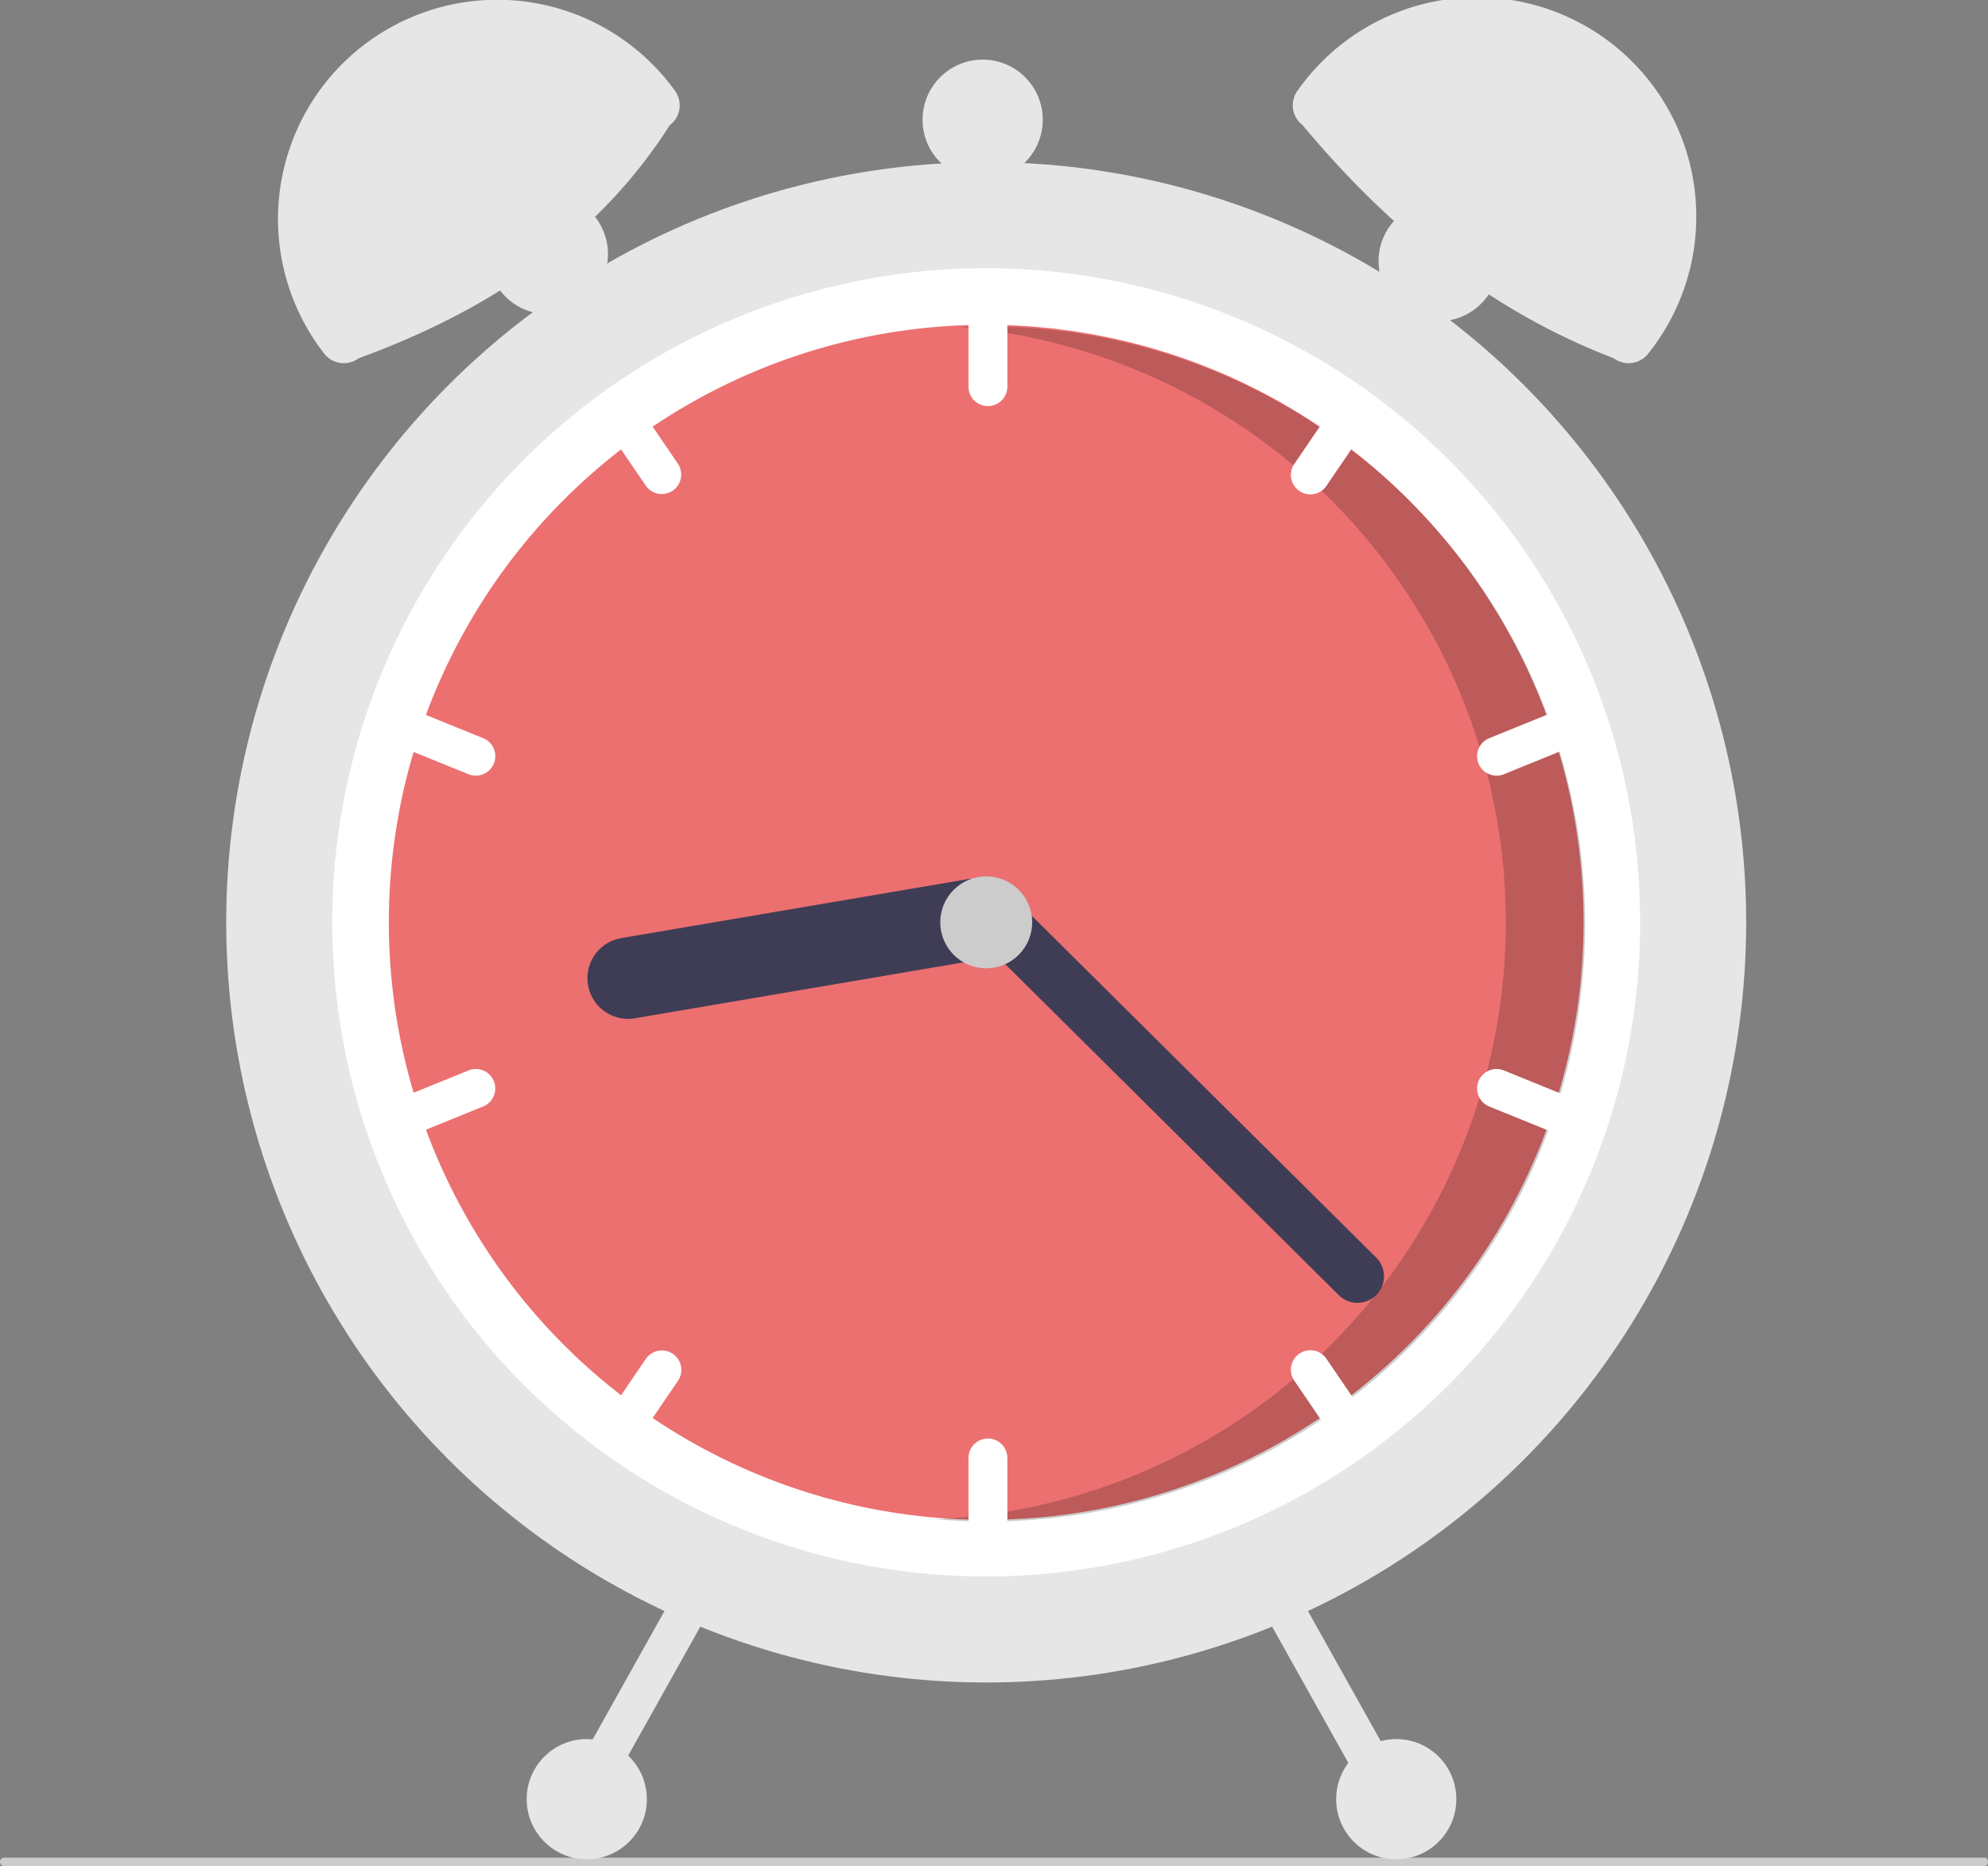 <svg xmlns="http://www.w3.org/2000/svg" width="198.6" height="186.374" viewBox="0 0 198.6 186.374">
  <rect x="0" y="0" width="198.6" height="186.374" fill="#808080" stroke="none"/>
  <g id="Group_2476" data-name="Group 2476" transform="translate(0 -0.005)">
    <path id="Path_4676" data-name="Path 4676" d="M460.765,659.855a.466.466,0,0,1-.1.3.322.322,0,0,1-.248.123h-197.9a.427.427,0,0,1,0-.841h197.9a.322.322,0,0,1,.248.123A.465.465,0,0,1,460.765,659.855Z" transform="translate(-262.165 -473.896)" fill="#ccc"/>
    <circle id="Ellipse_923" data-name="Ellipse 923" cx="75.922" cy="75.922" r="75.922" transform="translate(22.599 16.199)" fill="#e6e6e6"/>
    <path id="Path_4677" data-name="Path 4677" d="M486.819,275.221a65.238,65.238,0,0,1-26.368,52.443c-.547.41-1.105.809-1.667,1.2a65.339,65.339,0,0,1-74.587,0c-.561-.388-1.119-.787-1.667-1.2a65.335,65.335,0,0,1,0-104.885c.547-.41,1.105-.809,1.667-1.2a65.339,65.339,0,0,1,74.587,0c.561.388,1.119.787,1.667,1.2a65.238,65.238,0,0,1,26.368,52.443Z" transform="translate(-322.97 -183.099)" fill="#fff"/>
    <circle id="Ellipse_924" data-name="Ellipse 924" cx="59.678" cy="59.678" r="59.678" transform="translate(38.843 32.443)" fill="#ec7070"/>
    <path id="Path_4678" data-name="Path 4678" d="M532.031,226.365c-.9,0-1.8.024-2.7.063A59.676,59.676,0,0,1,526.8,345.491c1.722.149,3.465.23,5.226.23a59.678,59.678,0,0,0,0-119.357Z" transform="translate(-433.354 -193.755)" opacity="0.2"/>
    <path id="Path_4679" data-name="Path 4679" d="M538.1,213.892a1.946,1.946,0,0,0-1.942,1.942v8.475a1.942,1.942,0,1,0,3.884,0v-8.475A1.946,1.946,0,0,0,538.1,213.892Z" transform="translate(-439.407 -185.687)" fill="#fff"/>
    <path id="Path_4680" data-name="Path 4680" d="M635.913,244.182c-.547-.41-1.105-.809-1.667-1.2a1.941,1.941,0,0,0-1.73.844l-4.771,7a1.942,1.942,0,1,0,3.21,2.186l4.771-7A1.929,1.929,0,0,0,635.913,244.182Z" transform="translate(-498.431 -204.503)" fill="#fff"/>
    <path id="Path_4681" data-name="Path 4681" d="M691.635,334.586a1.94,1.94,0,0,0-2.528-1.066l-7.854,3.189a1.942,1.942,0,1,0,1.462,3.6l7.854-3.189A1.947,1.947,0,0,0,691.635,334.586Z" transform="translate(-532.479 -262.977)" fill="#fff"/>
    <path id="Path_4682" data-name="Path 4682" d="M438.727,250.831l-4.771-7a1.941,1.941,0,0,0-1.73-.844c-.561.388-1.119.787-1.667,1.2a1.93,1.93,0,0,0,.187,1.833l4.771,7a1.942,1.942,0,0,0,3.21-2.186Z" transform="translate(-370.998 -204.503)" fill="#fff"/>
    <path id="Path_4683" data-name="Path 4683" d="M379.569,336.709l-7.854-3.189a1.942,1.942,0,1,0-1.462,3.6l7.854,3.189a1.942,1.942,0,0,0,1.462-3.6Z" transform="translate(-331.301 -262.978)" fill="#fff"/>
    <path id="Path_4684" data-name="Path 4684" d="M538.1,540.892a1.946,1.946,0,0,0-1.942,1.942v8.475a1.942,1.942,0,0,0,3.884,0v-8.475A1.946,1.946,0,0,0,538.1,540.892Z" transform="translate(-439.407 -397.215)" fill="#fff"/>
    <path id="Path_4685" data-name="Path 4685" d="M635.726,523.83l-4.771-7a1.942,1.942,0,1,0-3.21,2.186l4.771,7a1.941,1.941,0,0,0,1.73.844c.562-.388,1.119-.787,1.667-1.2A1.93,1.93,0,0,0,635.726,523.83Z" transform="translate(-498.431 -381.098)" fill="#fff"/>
    <path id="Path_4686" data-name="Path 4686" d="M690.569,439.709l-7.854-3.189a1.942,1.942,0,0,0-1.462,3.6l7.853,3.189a1.942,1.942,0,1,0,1.462-3.6Z" transform="translate(-532.479 -329.606)" fill="#fff"/>
    <path id="Path_4687" data-name="Path 4687" d="M438.215,516.315a1.942,1.942,0,0,0-2.7.512l-4.771,7a1.93,1.93,0,0,0-.187,1.833c.547.41,1.105.809,1.667,1.2a1.941,1.941,0,0,0,1.73-.844l4.771-7a1.942,1.942,0,0,0-.512-2.7Z" transform="translate(-370.998 -381.098)" fill="#fff"/>
    <path id="Path_4688" data-name="Path 4688" d="M380.635,437.586a1.94,1.94,0,0,0-2.528-1.066l-7.854,3.189a1.942,1.942,0,1,0,1.462,3.6l7.854-3.189a1.947,1.947,0,0,0,1.066-2.532Z" transform="translate(-331.301 -329.605)" fill="#fff"/>
    <path id="Path_4689" data-name="Path 4689" d="M470.891,385.972a4.066,4.066,0,0,1-3.322,4.684L433.1,396.519a4.061,4.061,0,0,1-1.362-8.007l34.464-5.862a4.066,4.066,0,0,1,4.684,3.322Z" transform="translate(-369.673 -294.814)" fill="#3f3d56"/>
    <path id="Path_4690" data-name="Path 4690" d="M575.26,424.6a2.651,2.651,0,0,1-3.745.015l-37.1-36.809a2.648,2.648,0,0,1,3.731-3.76l37.1,36.81a2.651,2.651,0,0,1,.015,3.745Z" transform="translate(-437.769 -295.255)" fill="#3f3d56"/>
    <circle id="Ellipse_925" data-name="Ellipse 925" cx="4.591" cy="4.591" r="4.591" transform="translate(93.931 87.531)" fill="#ccc"/>
    <path id="Path_4691" data-name="Path 4691" d="M380.14,146.546c-7.047,11.078-17.8,18.431-31.057,23.261a2.493,2.493,0,0,1-3.489-.5h0a21.895,21.895,0,1,1,34.848-26.515l.2.266a2.493,2.493,0,0,1-.5,3.489Z" transform="translate(-313.239 -134.027)" fill="#e6e6e6"/>
    <path id="Path_4692" data-name="Path 4692" d="M628.576,142.791a21.9,21.9,0,1,1,34.849,26.515h0a2.493,2.493,0,0,1-3.489.5c-12.309-4.713-22.4-12.868-31.057-23.261a2.493,2.493,0,0,1-.5-3.489Z" transform="translate(-498.736 -134.027)" fill="#e6e6e6"/>
    <path id="Path_4693" data-name="Path 4693" d="M619.287,580.709a1.946,1.946,0,0,0-.746,2.643l11.209,20.03a1.942,1.942,0,0,0,3.39-1.9l-11.209-20.03A1.946,1.946,0,0,0,619.287,580.709Z" transform="translate(-492.536 -422.812)" fill="#e6e6e6"/>
    <path id="Path_4694" data-name="Path 4694" d="M432.747,581.453l-11.209,20.03a1.942,1.942,0,0,0,3.39,1.9l11.209-20.03a1.942,1.942,0,0,0-3.39-1.9Z" transform="translate(-365.099 -422.809)" fill="#e6e6e6"/>
    <circle id="Ellipse_926" data-name="Ellipse 926" cx="6.003" cy="6.003" r="6.003" transform="translate(133.481 173.694)" fill="#e6e6e6"/>
    <circle id="Ellipse_927" data-name="Ellipse 927" cx="6.003" cy="6.003" r="6.003" transform="translate(137.718 20.084)" fill="#e6e6e6"/>
    <circle id="Ellipse_928" data-name="Ellipse 928" cx="6.003" cy="6.003" r="6.003" transform="translate(92.165 5.959)" fill="#e6e6e6"/>
    <circle id="Ellipse_929" data-name="Ellipse 929" cx="6.003" cy="6.003" r="6.003" transform="translate(48.731 19.378)" fill="#e6e6e6"/>
    <circle id="Ellipse_930" data-name="Ellipse 930" cx="6.003" cy="6.003" r="6.003" transform="translate(52.615 173.694)" fill="#e6e6e6"/>
  </g>
</svg>
